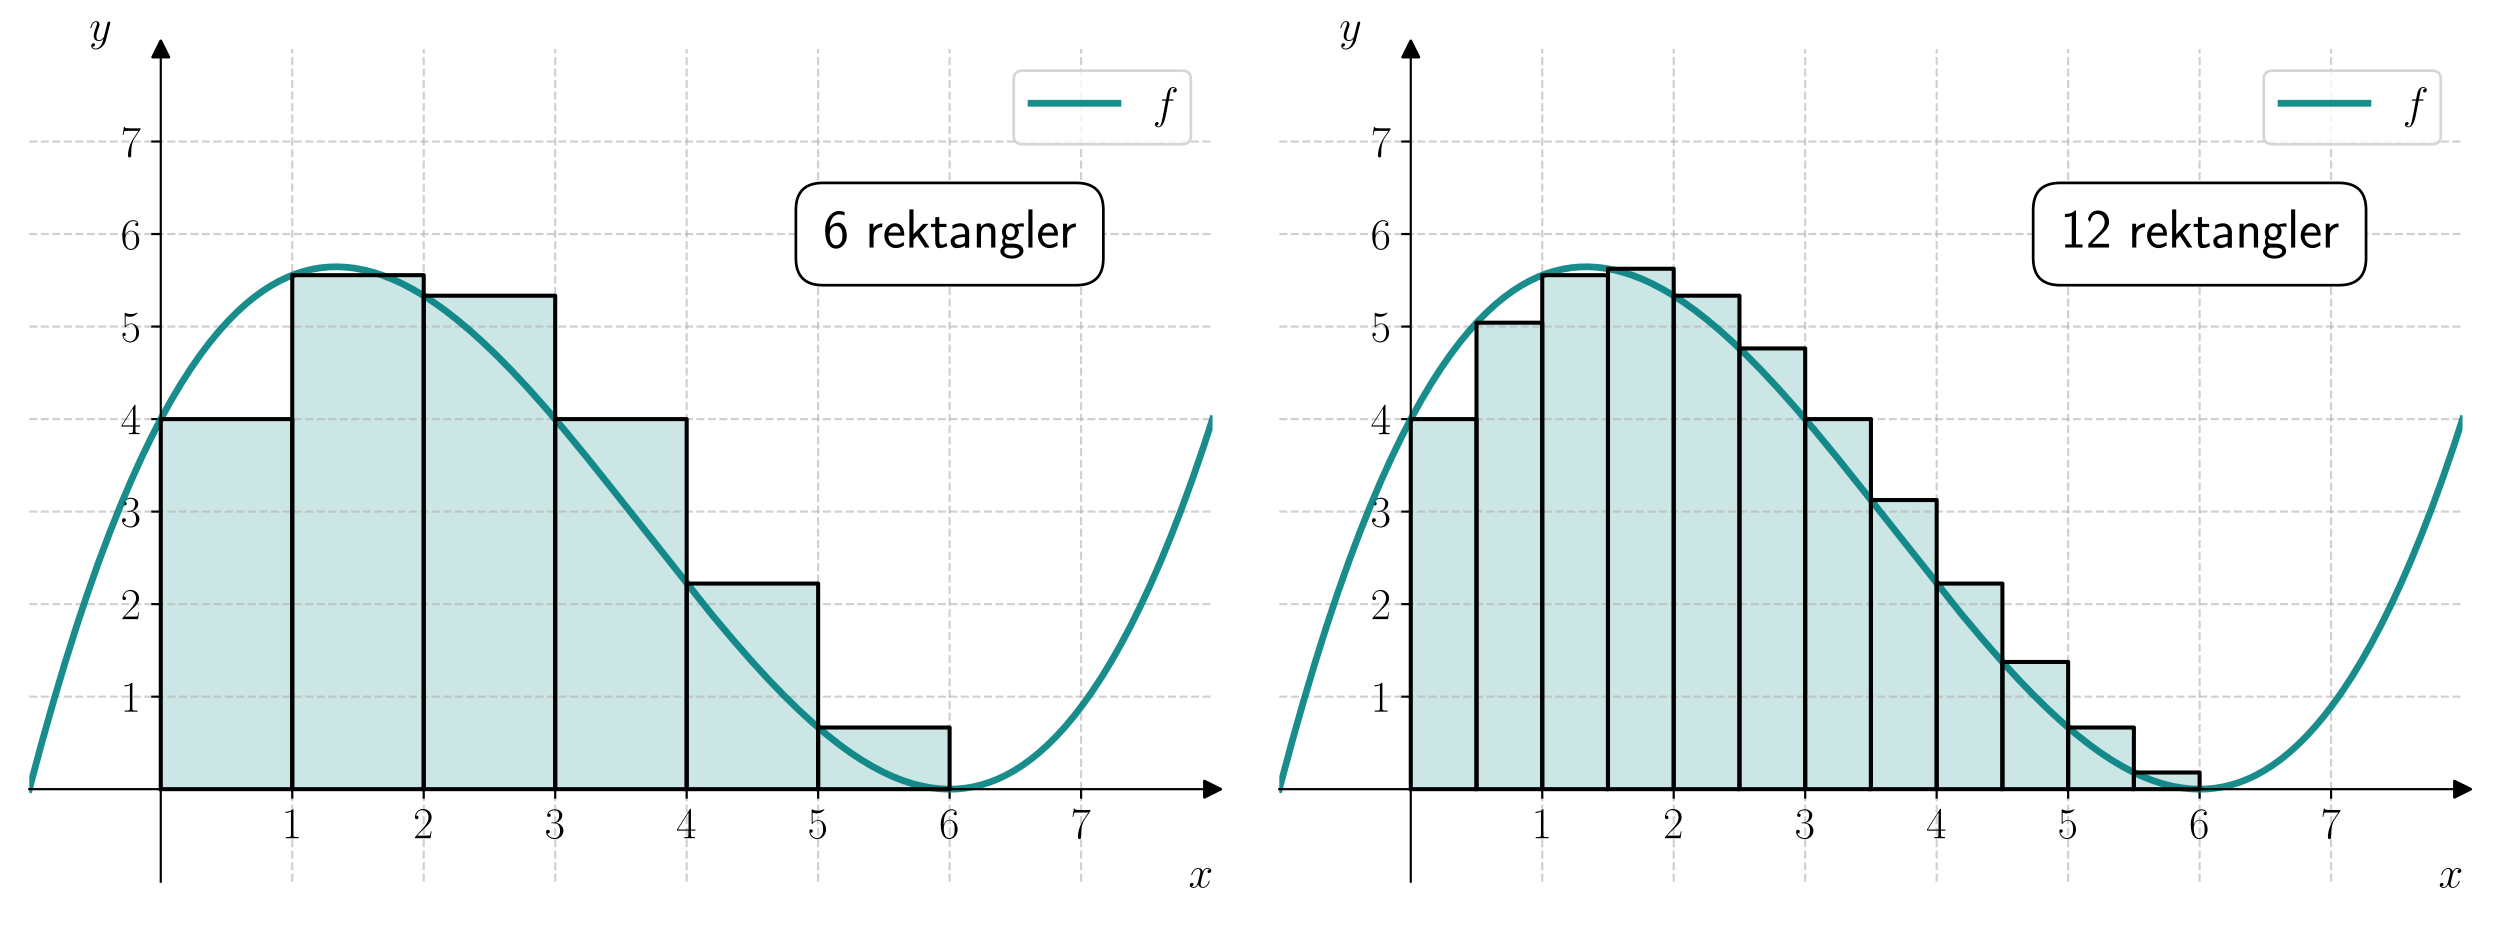 <?xml version='1.0' encoding='ASCII' standalone='yes'?>
<svg xmlns="http://www.w3.org/2000/svg" xmlns:xlink="http://www.w3.org/1999/xlink" version="1.1" width="1152.0px" viewBox="0 0 1152.0 432" height="432px">
  <g>
    <g transform="translate(0, 0) scale(1 1) translate(0, 0) scale(1.25 1.25) ">
 <defs>
  <style type="text/css">*{stroke-linejoin: round; stroke-linecap: butt}</style>
 </defs>
 <g id="figure_1">
  <g id="patch_1">
   <path d="M 0 345.6  L 460.8 345.6  L 460.8 0  L 0 0  z " style="fill: #ffffff"/>
  </g>
  <g id="axes_1">
   <g id="patch_2">
    <path d="M 10.8 325.03  L 447 325.03  L 447 18.065  L 10.8 18.065  z " style="fill: #ffffff"/>
   </g>
   <g id="patch_3">
    <path d="M 59.267 290.923  L 107.733 290.923  L 107.733 154.494  L 59.267 154.494  z " clip-path="url(#p2dd87c71e2)" style="fill: #008080; opacity: 0.2; stroke: #008080; stroke-linejoin: miter"/>
   </g>
   <g id="patch_4">
    <path d="M 107.733 290.923  L 156.2 290.923  L 156.2 101.438  L 107.733 101.438  z " clip-path="url(#p2dd87c71e2)" style="fill: #008080; opacity: 0.2; stroke: #008080; stroke-linejoin: miter"/>
   </g>
   <g id="patch_5">
    <path d="M 156.2 290.923  L 204.667 290.923  L 204.667 109.017  L 156.2 109.017  z " clip-path="url(#p2dd87c71e2)" style="fill: #008080; opacity: 0.2; stroke: #008080; stroke-linejoin: miter"/>
   </g>
   <g id="patch_6">
    <path d="M 204.667 290.923  L 253.133 290.923  L 253.133 154.494  L 204.667 154.494  z " clip-path="url(#p2dd87c71e2)" style="fill: #008080; opacity: 0.2; stroke: #008080; stroke-linejoin: miter"/>
   </g>
   <g id="patch_7">
    <path d="M 253.133 290.923  L 301.6 290.923  L 301.6 215.129  L 253.133 215.129  z " clip-path="url(#p2dd87c71e2)" style="fill: #008080; opacity: 0.2; stroke: #008080; stroke-linejoin: miter"/>
   </g>
   <g id="patch_8">
    <path d="M 301.6 290.923  L 350.067 290.923  L 350.067 268.184  L 301.6 268.184  z " clip-path="url(#p2dd87c71e2)" style="fill: #008080; opacity: 0.2; stroke: #008080; stroke-linejoin: miter"/>
   </g>
   <g id="matplotlib.axis_1">
    <g id="xtick_1">
     <g id="line2d_1">
      <path d="M 107.733 325.03  L 107.733 18.065  " clip-path="url(#p2dd87c71e2)" style="fill: none; stroke-dasharray: 2.96,1.28; stroke-dashoffset: 0; stroke: #b0b0b0; stroke-opacity: 0.6; stroke-width: 0.8"/>
     </g>
     <g id="line2d_2">
      <defs>
       <path id="m1d609c4342" d="M 0 0  L 0 3.5  " style="stroke: #000000; stroke-width: 0.8"/>
      </defs>
      <g>
       <use xlink:href="#m1d609c4342" x="107.733" y="290.923" style="stroke: #000000; stroke-width: 0.8"/>
      </g>
     </g>
     <g id="text_1">
      <!-- $\mathdefault{1}$ -->
      <g transform="translate(103.831 308.992) scale(0.16 -0.16)">
       <defs>
        <path id="CMR17-31" d="M 1702 4058  C 1702 4192 1696 4192 1606 4192  C 1357 3916 979 3827 621 3827  C 602 3827 570 3827 563 3808  C 557 3795 557 3782 557 3648  C 755 3648 1088 3686 1344 3839  L 1344 461  C 1344 236 1331 160 781 160  L 589 160  L 589 0  C 896 0 1216 0 1523 0  C 1830 0 2150 0 2458 0  L 2458 160  L 2266 160  C 1715 160 1702 230 1702 458  L 1702 4058  z " transform="scale(0.016)"/>
       </defs>
       <use xlink:href="#CMR17-31" transform="scale(0.996)"/>
      </g>
     </g>
    </g>
    <g id="xtick_2">
     <g id="line2d_3">
      <path d="M 156.2 325.03  L 156.2 18.065  " clip-path="url(#p2dd87c71e2)" style="fill: none; stroke-dasharray: 2.96,1.28; stroke-dashoffset: 0; stroke: #b0b0b0; stroke-opacity: 0.6; stroke-width: 0.8"/>
     </g>
     <g id="line2d_4">
      <g>
       <use xlink:href="#m1d609c4342" x="156.2" y="290.923" style="stroke: #000000; stroke-width: 0.8"/>
      </g>
     </g>
     <g id="text_2">
      <!-- $\mathdefault{2}$ -->
      <g transform="translate(152.298 308.992) scale(0.16 -0.16)">
       <defs>
        <path id="CMR17-32" d="M 2669 989  L 2554 989  C 2490 536 2438 459 2413 420  C 2381 369 1920 369 1830 369  L 602 369  C 832 619 1280 1072 1824 1597  C 2214 1967 2669 2402 2669 3035  C 2669 3790 2067 4224 1395 4224  C 691 4224 262 3604 262 3030  C 262 2780 448 2748 525 2748  C 589 2748 781 2787 781 3010  C 781 3207 614 3264 525 3264  C 486 3264 448 3258 422 3245  C 544 3790 915 4058 1306 4058  C 1862 4058 2227 3617 2227 3035  C 2227 2479 1901 2000 1536 1584  L 262 146  L 262 0  L 2515 0  L 2669 989  z " transform="scale(0.016)"/>
       </defs>
       <use xlink:href="#CMR17-32" transform="scale(0.996)"/>
      </g>
     </g>
    </g>
    <g id="xtick_3">
     <g id="line2d_5">
      <path d="M 204.667 325.03  L 204.667 18.065  " clip-path="url(#p2dd87c71e2)" style="fill: none; stroke-dasharray: 2.96,1.28; stroke-dashoffset: 0; stroke: #b0b0b0; stroke-opacity: 0.6; stroke-width: 0.8"/>
     </g>
     <g id="line2d_6">
      <g>
       <use xlink:href="#m1d609c4342" x="204.667" y="290.923" style="stroke: #000000; stroke-width: 0.8"/>
      </g>
     </g>
     <g id="text_3">
      <!-- $\mathdefault{3}$ -->
      <g transform="translate(200.765 308.992) scale(0.16 -0.16)">
       <defs>
        <path id="CMR17-33" d="M 1414 2157  C 1984 2157 2234 1662 2234 1090  C 2234 320 1824 25 1453 25  C 1114 25 563 194 390 693  C 422 680 454 680 486 680  C 640 680 755 782 755 948  C 755 1133 614 1216 486 1216  C 378 1216 211 1165 211 926  C 211 335 787 -128 1466 -128  C 2176 -128 2720 430 2720 1085  C 2720 1707 2208 2157 1600 2227  C 2086 2328 2554 2756 2554 3329  C 2554 3820 2048 4179 1472 4179  C 890 4179 378 3829 378 3329  C 378 3110 544 3072 627 3072  C 762 3072 877 3155 877 3321  C 877 3486 762 3569 627 3569  C 602 3569 570 3569 544 3557  C 730 3959 1235 4032 1459 4032  C 1683 4032 2106 3925 2106 3320  C 2106 3143 2080 2828 1862 2550  C 1670 2304 1453 2304 1242 2284  C 1210 2284 1062 2269 1037 2269  C 992 2263 966 2257 966 2208  C 966 2163 973 2157 1101 2157  L 1414 2157  z " transform="scale(0.016)"/>
       </defs>
       <use xlink:href="#CMR17-33" transform="scale(0.996)"/>
      </g>
     </g>
    </g>
    <g id="xtick_4">
     <g id="line2d_7">
      <path d="M 253.133 325.03  L 253.133 18.065  " clip-path="url(#p2dd87c71e2)" style="fill: none; stroke-dasharray: 2.96,1.28; stroke-dashoffset: 0; stroke: #b0b0b0; stroke-opacity: 0.6; stroke-width: 0.8"/>
     </g>
     <g id="line2d_8">
      <g>
       <use xlink:href="#m1d609c4342" x="253.133" y="290.923" style="stroke: #000000; stroke-width: 0.8"/>
      </g>
     </g>
     <g id="text_4">
      <!-- $\mathdefault{4}$ -->
      <g transform="translate(249.231 308.992) scale(0.16 -0.16)">
       <defs>
        <path id="CMR17-34" d="M 2150 4122  C 2150 4256 2144 4256 2029 4256  L 128 1254  L 128 1088  L 1779 1088  L 1779 457  C 1779 224 1766 160 1318 160  L 1197 160  L 1197 0  C 1402 0 1747 0 1965 0  C 2182 0 2528 0 2733 0  L 2733 160  L 2611 160  C 2163 160 2150 224 2150 457  L 2150 1088  L 2803 1088  L 2803 1254  L 2150 1254  L 2150 4122  z M 1798 3703  L 1798 1254  L 256 1254  L 1798 3703  z " transform="scale(0.016)"/>
       </defs>
       <use xlink:href="#CMR17-34" transform="scale(0.996)"/>
      </g>
     </g>
    </g>
    <g id="xtick_5">
     <g id="line2d_9">
      <path d="M 301.6 325.03  L 301.6 18.065  " clip-path="url(#p2dd87c71e2)" style="fill: none; stroke-dasharray: 2.96,1.28; stroke-dashoffset: 0; stroke: #b0b0b0; stroke-opacity: 0.6; stroke-width: 0.8"/>
     </g>
     <g id="line2d_10">
      <g>
       <use xlink:href="#m1d609c4342" x="301.6" y="290.923" style="stroke: #000000; stroke-width: 0.8"/>
      </g>
     </g>
     <g id="text_5">
      <!-- $\mathdefault{5}$ -->
      <g transform="translate(297.698 308.992) scale(0.16 -0.16)">
       <defs>
        <path id="CMR17-35" d="M 730 3692  C 794 3666 1056 3584 1325 3584  C 1920 3584 2246 3911 2432 4100  C 2432 4157 2432 4192 2394 4192  C 2387 4192 2374 4192 2323 4163  C 2099 4058 1837 3973 1517 3973  C 1325 3973 1037 3999 723 4139  C 653 4171 640 4171 634 4171  C 602 4171 595 4164 595 4037  L 595 2203  C 595 2089 595 2057 659 2057  C 691 2057 704 2070 736 2114  C 941 2401 1222 2522 1542 2522  C 1766 2522 2246 2382 2246 1289  C 2246 1085 2246 715 2054 421  C 1894 159 1645 25 1370 25  C 947 25 518 320 403 814  C 429 807 480 795 506 795  C 589 795 749 840 749 1038  C 749 1210 627 1280 506 1280  C 358 1280 262 1190 262 1011  C 262 454 704 -128 1382 -128  C 2042 -128 2669 440 2669 1264  C 2669 2030 2170 2624 1549 2624  C 1222 2624 947 2503 730 2274  L 730 3692  z " transform="scale(0.016)"/>
       </defs>
       <use xlink:href="#CMR17-35" transform="scale(0.996)"/>
      </g>
     </g>
    </g>
    <g id="xtick_6">
     <g id="line2d_11">
      <path d="M 350.067 325.03  L 350.067 18.065  " clip-path="url(#p2dd87c71e2)" style="fill: none; stroke-dasharray: 2.96,1.28; stroke-dashoffset: 0; stroke: #b0b0b0; stroke-opacity: 0.6; stroke-width: 0.8"/>
     </g>
     <g id="line2d_12">
      <g>
       <use xlink:href="#m1d609c4342" x="350.067" y="290.923" style="stroke: #000000; stroke-width: 0.8"/>
      </g>
     </g>
     <g id="text_6">
      <!-- $\mathdefault{6}$ -->
      <g transform="translate(346.165 308.992) scale(0.16 -0.16)">
       <defs>
        <path id="CMR17-36" d="M 678 2176  C 678 3690 1395 4032 1811 4032  C 1946 4032 2272 4009 2400 3776  C 2298 3776 2106 3776 2106 3553  C 2106 3381 2246 3323 2336 3323  C 2394 3323 2566 3348 2566 3560  C 2566 3954 2246 4179 1805 4179  C 1043 4179 243 3390 243 1984  C 243 253 966 -128 1478 -128  C 2099 -128 2688 427 2688 1283  C 2688 2081 2170 2662 1517 2662  C 1126 2662 838 2407 678 1960  L 678 2176  z M 1478 25  C 691 25 691 1200 691 1436  C 691 1896 909 2560 1504 2560  C 1613 2560 1926 2560 2138 2120  C 2253 1870 2253 1609 2253 1289  C 2253 944 2253 690 2118 434  C 1978 171 1773 25 1478 25  z " transform="scale(0.016)"/>
       </defs>
       <use xlink:href="#CMR17-36" transform="scale(0.996)"/>
      </g>
     </g>
    </g>
    <g id="xtick_7">
     <g id="line2d_13">
      <path d="M 398.533 325.03  L 398.533 18.065  " clip-path="url(#p2dd87c71e2)" style="fill: none; stroke-dasharray: 2.96,1.28; stroke-dashoffset: 0; stroke: #b0b0b0; stroke-opacity: 0.6; stroke-width: 0.8"/>
     </g>
     <g id="line2d_14">
      <g>
       <use xlink:href="#m1d609c4342" x="398.533" y="290.923" style="stroke: #000000; stroke-width: 0.8"/>
      </g>
     </g>
     <g id="text_7">
      <!-- $\mathdefault{7}$ -->
      <g transform="translate(394.631 308.992) scale(0.16 -0.16)">
       <defs>
        <path id="CMR17-37" d="M 2886 3941  L 2886 4081  L 1382 4081  C 634 4081 621 4165 595 4288  L 480 4288  L 294 3094  L 410 3094  C 429 3215 474 3540 550 3661  C 589 3712 1062 3712 1171 3712  L 2579 3712  L 1869 2661  C 1395 1954 1069 999 1069 165  C 1069 89 1069 -128 1299 -128  C 1530 -128 1530 89 1530 171  L 1530 465  C 1530 1508 1709 2196 2003 2636  L 2886 3941  z " transform="scale(0.016)"/>
       </defs>
       <use xlink:href="#CMR17-37" transform="scale(0.996)"/>
      </g>
     </g>
    </g>
    <g id="text_8">
     <!-- $x$ -->
     <g transform="translate(438.131 327.161) scale(0.16 -0.16)">
      <defs>
       <path id="CMMI12-78" d="M 3034 2606  C 2829 2567 2752 2414 2752 2293  C 2752 2139 2874 2088 2963 2088  C 3155 2088 3290 2254 3290 2427  C 3290 2695 2982 2816 2714 2816  C 2323 2816 2106 2433 2048 2312  C 1901 2816 1504 2816 1389 2816  C 736 2816 390 1980 390 1839  C 390 1814 416 1782 461 1782  C 512 1782 525 1820 538 1846  C 755 2555 1184 2689 1370 2689  C 1658 2689 1715 2420 1715 2267  C 1715 2127 1677 1980 1600 1673  L 1382 798  C 1286 415 1101 64 762 64  C 730 64 570 64 435 147  C 666 192 717 383 717 460  C 717 588 621 664 499 664  C 346 664 179 530 179 326  C 179 57 480 -64 755 -64  C 1062 -64 1280 179 1414 441  C 1517 64 1837 -64 2074 -64  C 2726 -64 3072 773 3072 913  C 3072 945 3046 971 3008 971  C 2950 971 2944 939 2925 888  C 2752 326 2381 64 2093 64  C 1869 64 1747 230 1747 492  C 1747 632 1773 734 1875 1156  L 2099 2024  C 2195 2408 2413 2689 2707 2689  C 2720 2689 2899 2689 3034 2606  z " transform="scale(0.016)"/>
      </defs>
      <use xlink:href="#CMMI12-78" transform="scale(0.996)"/>
     </g>
    </g>
   </g>
   <g id="matplotlib.axis_2">
    <g id="ytick_1">
     <g id="line2d_15">
      <path d="M 10.8 256.815  L 447 256.815  " clip-path="url(#p2dd87c71e2)" style="fill: none; stroke-dasharray: 2.96,1.28; stroke-dashoffset: 0; stroke: #b0b0b0; stroke-opacity: 0.6; stroke-width: 0.8"/>
     </g>
     <g id="line2d_16">
      <defs>
       <path id="m8eb2ddb1a8" d="M 0 0  L -3.5 0  " style="stroke: #000000; stroke-width: 0.8"/>
      </defs>
      <g>
       <use xlink:href="#m8eb2ddb1a8" x="59.267" y="256.815" style="stroke: #000000; stroke-width: 0.8"/>
      </g>
     </g>
     <g id="text_9">
      <!-- $\mathdefault{1}$ -->
      <g transform="translate(44.463 262.35) scale(0.16 -0.16)">
       <use xlink:href="#CMR17-31" transform="scale(0.996)"/>
      </g>
     </g>
    </g>
    <g id="ytick_2">
     <g id="line2d_17">
      <path d="M 10.8 222.708  L 447 222.708  " clip-path="url(#p2dd87c71e2)" style="fill: none; stroke-dasharray: 2.96,1.28; stroke-dashoffset: 0; stroke: #b0b0b0; stroke-opacity: 0.6; stroke-width: 0.8"/>
     </g>
     <g id="line2d_18">
      <g>
       <use xlink:href="#m8eb2ddb1a8" x="59.267" y="222.708" style="stroke: #000000; stroke-width: 0.8"/>
      </g>
     </g>
     <g id="text_10">
      <!-- $\mathdefault{2}$ -->
      <g transform="translate(44.463 228.243) scale(0.16 -0.16)">
       <use xlink:href="#CMR17-32" transform="scale(0.996)"/>
      </g>
     </g>
    </g>
    <g id="ytick_3">
     <g id="line2d_19">
      <path d="M 10.8 188.601  L 447 188.601  " clip-path="url(#p2dd87c71e2)" style="fill: none; stroke-dasharray: 2.96,1.28; stroke-dashoffset: 0; stroke: #b0b0b0; stroke-opacity: 0.6; stroke-width: 0.8"/>
     </g>
     <g id="line2d_20">
      <g>
       <use xlink:href="#m8eb2ddb1a8" x="59.267" y="188.601" style="stroke: #000000; stroke-width: 0.8"/>
      </g>
     </g>
     <g id="text_11">
      <!-- $\mathdefault{3}$ -->
      <g transform="translate(44.463 194.136) scale(0.16 -0.16)">
       <use xlink:href="#CMR17-33" transform="scale(0.996)"/>
      </g>
     </g>
    </g>
    <g id="ytick_4">
     <g id="line2d_21">
      <path d="M 10.8 154.494  L 447 154.494  " clip-path="url(#p2dd87c71e2)" style="fill: none; stroke-dasharray: 2.96,1.28; stroke-dashoffset: 0; stroke: #b0b0b0; stroke-opacity: 0.6; stroke-width: 0.8"/>
     </g>
     <g id="line2d_22">
      <g>
       <use xlink:href="#m8eb2ddb1a8" x="59.267" y="154.494" style="stroke: #000000; stroke-width: 0.8"/>
      </g>
     </g>
     <g id="text_12">
      <!-- $\mathdefault{4}$ -->
      <g transform="translate(44.463 160.028) scale(0.16 -0.16)">
       <use xlink:href="#CMR17-34" transform="scale(0.996)"/>
      </g>
     </g>
    </g>
    <g id="ytick_5">
     <g id="line2d_23">
      <path d="M 10.8 120.386  L 447 120.386  " clip-path="url(#p2dd87c71e2)" style="fill: none; stroke-dasharray: 2.96,1.28; stroke-dashoffset: 0; stroke: #b0b0b0; stroke-opacity: 0.6; stroke-width: 0.8"/>
     </g>
     <g id="line2d_24">
      <g>
       <use xlink:href="#m8eb2ddb1a8" x="59.267" y="120.386" style="stroke: #000000; stroke-width: 0.8"/>
      </g>
     </g>
     <g id="text_13">
      <!-- $\mathdefault{5}$ -->
      <g transform="translate(44.463 125.921) scale(0.16 -0.16)">
       <use xlink:href="#CMR17-35" transform="scale(0.996)"/>
      </g>
     </g>
    </g>
    <g id="ytick_6">
     <g id="line2d_25">
      <path d="M 10.8 86.279  L 447 86.279  " clip-path="url(#p2dd87c71e2)" style="fill: none; stroke-dasharray: 2.96,1.28; stroke-dashoffset: 0; stroke: #b0b0b0; stroke-opacity: 0.6; stroke-width: 0.8"/>
     </g>
     <g id="line2d_26">
      <g>
       <use xlink:href="#m8eb2ddb1a8" x="59.267" y="86.279" style="stroke: #000000; stroke-width: 0.8"/>
      </g>
     </g>
     <g id="text_14">
      <!-- $\mathdefault{6}$ -->
      <g transform="translate(44.463 91.814) scale(0.16 -0.16)">
       <use xlink:href="#CMR17-36" transform="scale(0.996)"/>
      </g>
     </g>
    </g>
    <g id="ytick_7">
     <g id="line2d_27">
      <path d="M 10.8 52.172  L 447 52.172  " clip-path="url(#p2dd87c71e2)" style="fill: none; stroke-dasharray: 2.96,1.28; stroke-dashoffset: 0; stroke: #b0b0b0; stroke-opacity: 0.6; stroke-width: 0.8"/>
     </g>
     <g id="line2d_28">
      <g>
       <use xlink:href="#m8eb2ddb1a8" x="59.267" y="52.172" style="stroke: #000000; stroke-width: 0.8"/>
      </g>
     </g>
     <g id="text_15">
      <!-- $\mathdefault{7}$ -->
      <g transform="translate(44.463 57.707) scale(0.16 -0.16)">
       <use xlink:href="#CMR17-37" transform="scale(0.996)"/>
      </g>
     </g>
    </g>
    <g id="text_16">
     <!-- $y$ -->
     <g transform="translate(32.852 14.965) scale(0.16 -0.16)">
      <defs>
       <path id="CMMI12-79" d="M 1683 -700  C 1510 -939 1261 -1152 947 -1152  C 870 -1152 563 -1152 467 -889  C 486 -895 518 -895 531 -895  C 723 -895 851 -729 851 -582  C 851 -435 730 -384 634 -384  C 531 -384 307 -458 307 -759  C 307 -1071 582 -1286 947 -1286  C 1587 -1286 2234 -700 2413 6  L 3040 2485  C 3046 2517 3059 2556 3059 2594  C 3059 2689 2982 2753 2886 2753  C 2829 2753 2694 2727 2643 2535  L 2170 658  C 2138 543 2138 530 2086 460  C 1958 281 1747 64 1440 64  C 1082 64 1050 415 1050 588  C 1050 952 1222 1443 1395 1903  C 1466 2088 1504 2178 1504 2305  C 1504 2574 1312 2816 998 2816  C 410 2816 173 1890 173 1839  C 173 1814 198 1782 243 1782  C 301 1782 307 1807 333 1897  C 486 2433 730 2689 979 2689  C 1037 2689 1146 2689 1146 2478  C 1146 2312 1075 2127 979 1884  C 666 1047 666 837 666 683  C 666 77 1101 -64 1421 -64  C 1606 -64 1837 -6 2061 230  L 2067 224  C 1971 -147 1907 -392 1683 -700  z " transform="scale(0.016)"/>
      </defs>
      <use xlink:href="#CMMI12-79" transform="scale(0.996)"/>
     </g>
    </g>
   </g>
   <g id="line2d_29">
    <defs>
     <path id="mb68e878a19" d="M 3 0  L -3 -3  L -3 3  z " style="stroke: #000000; stroke-linejoin: miter"/>
    </defs>
    <g>
     <use xlink:href="#mb68e878a19" x="447" y="290.923" style="stroke: #000000; stroke-linejoin: miter"/>
    </g>
   </g>
   <g id="line2d_30">
    <defs>
     <path id="ma4c2e48b6e" d="M 0 -3  L -3 3  L 3 3  z " style="stroke: #000000; stroke-linejoin: miter"/>
    </defs>
    <g>
     <use xlink:href="#ma4c2e48b6e" x="59.267" y="18.065" style="stroke: #000000; stroke-linejoin: miter"/>
    </g>
   </g>
   <g id="line2d_31">
    <path d="M 10.8 290.923  L 15.274 274.231  L 19.641 258.791  L 23.902 244.526  L 28.163 231.034  L 32.317 218.608  L 36.365 207.179  L 40.413 196.407  L 44.354 186.536  L 48.295 177.263  L 52.13 168.803  L 55.858 161.098  L 59.586 153.896  L 63.208 147.371  L 66.83 141.302  L 70.345 135.837  L 73.86 130.784  L 77.269 126.268  L 80.677 122.123  L 83.979 118.453  L 87.281 115.117  L 90.477 112.199  L 93.673 109.579  L 96.868 107.252  L 99.957 105.274  L 103.046 103.557  L 106.136 102.096  L 109.225 100.883  L 112.314 99.915  L 115.403 99.184  L 118.492 98.684  L 121.581 98.41  L 124.67 98.357  L 127.866 98.526  L 131.061 98.919  L 134.363 99.551  L 137.665 100.406  L 141.074 101.516  L 144.589 102.894  L 148.211 104.552  L 151.939 106.501  L 155.88 108.818  L 159.928 111.46  L 164.189 114.512  L 168.556 117.915  L 173.137 121.764  L 178.037 126.177  L 183.15 131.082  L 188.689 136.713  L 194.547 142.99  L 200.938 150.167  L 208.075 158.528  L 216.171 168.363  L 226.29 181.028  L 262.294 226.428  L 270.177 235.818  L 277.1 243.728  L 283.385 250.578  L 289.137 256.527  L 294.57 261.83  L 299.683 266.512  L 304.476 270.604  L 309.056 274.225  L 313.424 277.397  L 317.578 280.144  L 321.626 282.554  L 325.461 284.581  L 329.189 286.303  L 332.81 287.731  L 336.326 288.877  L 339.734 289.754  L 343.036 290.376  L 346.232 290.758  L 349.428 290.918  L 352.517 290.854  L 355.606 290.57  L 358.695 290.061  L 361.784 289.319  L 364.766 288.377  L 367.749 287.208  L 370.732 285.806  L 373.821 284.104  L 376.91 282.141  L 379.999 279.912  L 383.088 277.41  L 386.284 274.529  L 389.479 271.343  L 392.675 267.846  L 395.977 263.898  L 399.279 259.605  L 402.688 254.802  L 406.096 249.615  L 409.611 243.854  L 413.127 237.668  L 416.748 230.839  L 420.37 223.539  L 424.098 215.523  L 427.933 206.735  L 431.768 197.387  L 435.709 187.183  L 439.65 176.362  L 443.698 164.594  L 447 154.494  L 447 154.494  " clip-path="url(#p2dd87c71e2)" style="fill: none; stroke: #008080; stroke-opacity: 0.9; stroke-width: 2.5; stroke-linecap: square"/>
   </g>
   <g id="line2d_32">
    <path d="M 59.267 290.923  L 107.733 290.923  L 107.733 154.494  L 59.267 154.494  L 59.267 290.923  " clip-path="url(#p2dd87c71e2)" style="fill: none; stroke: #000000; stroke-width: 1.5; stroke-linecap: square"/>
   </g>
   <g id="line2d_33">
    <path d="M 107.733 290.923  L 156.2 290.923  L 156.2 101.438  L 107.733 101.438  L 107.733 290.923  " clip-path="url(#p2dd87c71e2)" style="fill: none; stroke: #000000; stroke-width: 1.5; stroke-linecap: square"/>
   </g>
   <g id="line2d_34">
    <path d="M 156.2 290.923  L 204.667 290.923  L 204.667 109.017  L 156.2 109.017  L 156.2 290.923  " clip-path="url(#p2dd87c71e2)" style="fill: none; stroke: #000000; stroke-width: 1.5; stroke-linecap: square"/>
   </g>
   <g id="line2d_35">
    <path d="M 204.667 290.923  L 253.133 290.923  L 253.133 154.494  L 204.667 154.494  L 204.667 290.923  " clip-path="url(#p2dd87c71e2)" style="fill: none; stroke: #000000; stroke-width: 1.5; stroke-linecap: square"/>
   </g>
   <g id="line2d_36">
    <path d="M 253.133 290.923  L 301.6 290.923  L 301.6 215.129  L 253.133 215.129  L 253.133 290.923  " clip-path="url(#p2dd87c71e2)" style="fill: none; stroke: #000000; stroke-width: 1.5; stroke-linecap: square"/>
   </g>
   <g id="line2d_37">
    <path d="M 301.6 290.923  L 350.067 290.923  L 350.067 268.184  L 301.6 268.184  L 301.6 290.923  " clip-path="url(#p2dd87c71e2)" style="fill: none; stroke: #000000; stroke-width: 1.5; stroke-linecap: square"/>
   </g>
   <g id="patch_9">
    <path d="M 59.267 325.03  L 59.267 18.065  " style="fill: none; stroke: #000000; stroke-width: 0.8; stroke-linejoin: miter; stroke-linecap: square"/>
   </g>
   <g id="patch_10">
    <path d="M 447 325.03  L 447 18.065  " style="fill: none"/>
   </g>
   <g id="patch_11">
    <path d="M 10.8 290.923  L 447 290.923  " style="fill: none; stroke: #000000; stroke-width: 0.8; stroke-linejoin: miter; stroke-linecap: square"/>
   </g>
   <g id="patch_12">
    <path d="M 10.8 18.065  L 447 18.065  " style="fill: none"/>
   </g>
   <g id="text_17">
    <g id="patch_13">
     <path d="M 303.391 105.135  L 396.742 105.135  Q 406.742 105.135 406.742 95.135  L 406.742 77.423  Q 406.742 67.423 396.742 67.423  L 303.391 67.423  Q 293.391 67.423 293.391 77.423  L 293.391 95.135  Q 293.391 105.135 303.391 105.135  z " style="fill: #ffffff; stroke: #000000; stroke-linejoin: miter"/>
    </g>
    <!-- 6 rektangler -->
    <g transform="translate(303.391 91.26) scale(0.2 -0.2)">
     <defs>
      <path id="CMSS17-36" d="M 2496 4101  C 2227 4210 2035 4229 1856 4229  C 1024 4229 250 3368 250 2006  C 250 265 986 -128 1510 -128  C 1798 -128 2086 -39 2362 280  C 2643 617 2752 898 2752 1389  C 2752 2179 2362 2880 1779 2880  C 1357 2880 992 2657 768 2376  C 832 3258 1254 3840 1862 3840  C 2029 3840 2246 3816 2496 3710  L 2496 4101  z M 774 1369  C 774 1420 774 1452 781 1548  C 781 2045 1069 2491 1536 2491  C 1837 2491 1990 2332 2106 2135  C 2240 1886 2246 1650 2246 1388  C 2246 1140 2246 891 2099 637  C 1978 439 1818 267 1510 267  C 902 267 800 1114 774 1369  z " transform="scale(0.016)"/>
      <path id="CMSS17-72" d="M 954 1363  C 954 1965 1395 2368 1958 2368  L 1958 2789  C 1549 2789 1165 2585 934 2253  L 934 2758  L 480 2758  L 480 0  L 954 0  L 954 1363  z " transform="scale(0.016)"/>
      <path id="CMSS17-65" d="M 2502 1377  C 2502 1590 2490 2003 2285 2345  C 2061 2713 1696 2816 1421 2816  C 755 2816 192 2188 192 1375  C 192 582 774 -64 1510 -64  C 1798 -64 2150 19 2470 248  C 2470 274 2458 414 2451 420  C 2451 433 2432 630 2432 656  C 2125 407 1773 325 1517 325  C 1107 325 666 667 646 1377  L 2502 1377  z M 698 1728  C 781 2084 1062 2421 1421 2421  C 1517 2421 1965 2421 2080 1728  L 698 1728  z " transform="scale(0.016)"/>
      <path id="CMSS17-6b" d="M 1696 1688  L 2688 2739  L 2074 2739  L 954 1554  L 954 4416  L 480 4416  L 480 0  L 947 0  L 947 892  L 1376 1344  L 2278 0  L 2822 0  L 1696 1688  z " transform="scale(0.016)"/>
      <path id="CMSS17-74" d="M 1069 2368  L 1901 2368  L 1901 2737  L 1069 2737  L 1069 3520  L 614 3520  L 614 2737  L 109 2737  L 109 2368  L 602 2368  L 602 749  C 602 384 685 -64 1107 -64  C 1427 -64 1722 25 2003 172  L 1901 548  C 1747 414 1562 337 1363 337  C 1082 337 1069 696 1069 856  L 1069 2368  z " transform="scale(0.016)"/>
      <path id="CMSS17-61" d="M 2406 1791  C 2406 2392 1978 2808 1402 2808  C 1120 2808 813 2757 461 2553  L 499 2135  C 659 2248 934 2432 1395 2432  C 1722 2432 1920 2180 1920 1782  L 1920 1536  C 896 1536 256 1238 256 726  C 256 461 416 -64 947 -64  C 1043 -64 1562 -64 1933 217  L 1933 -19  L 2406 -19  L 2406 1791  z M 1920 816  C 1920 701 1920 548 1728 434  C 1562 325 1350 325 1261 325  C 941 325 723 511 723 744  C 723 1211 1722 1211 1920 1211  L 1920 816  z " transform="scale(0.016)"/>
      <path id="CMSS17-6e" d="M 2618 1877  C 2618 2283 2522 2816 1798 2816  C 1389 2816 1120 2606 941 2389  L 941 2758  L 474 2758  L 474 0  L 960 0  L 960 1559  C 960 1964 1114 2428 1549 2428  C 2112 2428 2131 2048 2131 1829  L 2131 0  L 2618 0  L 2618 1877  z " transform="scale(0.016)"/>
      <path id="CMSS17-67" d="M 2848 2808  C 2483 2808 2170 2738 1914 2617  C 1702 2777 1485 2808 1338 2808  C 781 2808 358 2349 358 1814  C 358 1468 550 1207 563 1195  C 448 1035 384 863 384 672  C 384 448 474 289 544 200  C 211 -3 166 -314 166 -435  C 166 -898 749 -1280 1498 -1280  C 2253 -1280 2835 -898 2835 -428  C 2835 448 1856 448 1587 448  L 1069 448  C 973 448 717 448 717 791  C 717 921 774 1004 781 1010  C 877 940 1075 832 1338 832  C 1869 832 2310 1278 2310 1827  C 2310 2132 2170 2355 2112 2432  L 2131 2432  C 2150 2432 2419 2432 2515 2432  C 2720 2432 2739 2429 2918 2419  L 2848 2808  z M 1338 1182  C 1120 1182 813 1315 813 1823  C 813 2375 1165 2464 1331 2464  C 1549 2464 1856 2331 1856 1823  C 1856 1271 1504 1182 1338 1182  z M 1581 -10  C 1734 -10 2381 -10 2381 -442  C 2381 -714 1984 -929 1504 -929  C 1018 -929 621 -720 621 -435  C 621 -403 621 -10 1062 -10  L 1581 -10  z " transform="scale(0.016)"/>
      <path id="CMSS17-6c" d="M 947 4416  L 474 4416  L 474 0  L 947 0  L 947 4416  z " transform="scale(0.016)"/>
     </defs>
     <use xlink:href="#CMSS17-36" transform="scale(0.996)"/>
     <use xlink:href="#CMSS17-72" transform="translate(78.073 0) scale(0.996)"/>
     <use xlink:href="#CMSS17-65" transform="translate(109.983 0) scale(0.996)"/>
     <use xlink:href="#CMSS17-6b" transform="translate(151.621 0) scale(0.996)"/>
     <use xlink:href="#CMSS17-74" transform="translate(197.224 0) scale(0.996)"/>
     <use xlink:href="#CMSS17-61" transform="translate(231.055 0) scale(0.996)"/>
     <use xlink:href="#CMSS17-6e" transform="translate(275.977 0) scale(0.996)"/>
     <use xlink:href="#CMSS17-67" transform="translate(324.182 0) scale(0.996)"/>
     <use xlink:href="#CMSS17-6c" transform="translate(371.026 0) scale(0.996)"/>
     <use xlink:href="#CMSS17-65" transform="translate(393.207 0) scale(0.996)"/>
     <use xlink:href="#CMSS17-72" transform="translate(434.845 0) scale(0.996)"/>
    </g>
   </g>
   <g id="legend_1">
    <g id="patch_14">
     <path d="M 376.907 53.164  L 435.8 53.164  Q 439 53.164 439 49.964  L 439 29.265  Q 439 26.065 435.8 26.065  L 376.907 26.065  Q 373.707 26.065 373.707 29.265  L 373.707 49.964  Q 373.707 53.164 376.907 53.164  z " style="fill: #ffffff; opacity: 0.8; stroke: #cccccc; stroke-linejoin: miter"/>
    </g>
    <g id="line2d_38">
     <path d="M 380.107 38.065  L 396.107 38.065  L 412.107 38.065  " style="fill: none; stroke: #008080; stroke-opacity: 0.9; stroke-width: 2.5; stroke-linecap: square"/>
    </g>
    <g id="text_18">
     <!-- $f$ -->
     <g transform="translate(424.907 43.665) scale(0.16 -0.16)">
      <defs>
       <path id="CMMI12-66" d="M 2854 2566  C 2982 2566 3034 2566 3034 2688  C 3034 2752 2982 2752 2867 2752  L 2349 2752  C 2470 3429 2560 3897 2611 4107  C 2650 4265 2784 4416 2950 4416  C 3085 4416 3219 4358 3283 4298  C 3034 4272 2957 4082 2957 3969  C 2957 3837 3053 3759 3174 3759  C 3302 3759 3494 3870 3494 4119  C 3494 4393 3226 4544 2944 4544  C 2669 4544 2400 4334 2272 4078  C 2157 3848 2093 3611 1946 2752  L 1517 2752  C 1395 2752 1331 2752 1331 2637  C 1331 2566 1370 2566 1498 2566  L 1907 2566  C 1792 1976 1530 542 1382 -137  C 1274 -689 1178 -1152 858 -1152  C 838 -1152 653 -1152 538 -1031  C 864 -1005 864 -726 864 -720  C 864 -593 768 -517 646 -517  C 518 -517 326 -625 326 -867  C 326 -1140 608 -1280 858 -1280  C 1510 -1280 1779 -118 1850 199  C 1965 688 2278 2376 2310 2566  L 2854 2566  z " transform="scale(0.016)"/>
      </defs>
      <use xlink:href="#CMMI12-66" transform="scale(0.996)"/>
     </g>
    </g>
   </g>
  </g>
 </g>
 <defs>
  <clipPath id="p2dd87c71e2">
   <rect x="10.8" y="18.065" width="436.2" height="306.965"/>
  </clipPath>
 </defs>
</g>
    <g transform="translate(576.0, 0) scale(1 1) translate(0, 0) scale(1.25 1.25) ">
 <defs>
  <style type="text/css">*{stroke-linejoin: round; stroke-linecap: butt}</style>
 </defs>
 <g id="figure_1">
  <g id="patch_1">
   <path d="M 0 345.6  L 460.8 345.6  L 460.8 0  L 0 0  z " style="fill: #ffffff"/>
  </g>
  <g id="axes_1">
   <g id="patch_2">
    <path d="M 10.8 325.03  L 447 325.03  L 447 18.065  L 10.8 18.065  z " style="fill: #ffffff"/>
   </g>
   <g id="patch_3">
    <path d="M 59.267 290.923  L 83.5 290.923  L 83.5 154.494  L 59.267 154.494  z " clip-path="url(#pce06900552)" style="fill: #008080; opacity: 0.2; stroke: #008080; stroke-linejoin: miter"/>
   </g>
   <g id="patch_4">
    <path d="M 83.5 290.923  L 107.733 290.923  L 107.733 118.965  L 83.5 118.965  z " clip-path="url(#pce06900552)" style="fill: #008080; opacity: 0.2; stroke: #008080; stroke-linejoin: miter"/>
   </g>
   <g id="patch_5">
    <path d="M 107.733 290.923  L 131.967 290.923  L 131.967 101.438  L 107.733 101.438  z " clip-path="url(#pce06900552)" style="fill: #008080; opacity: 0.2; stroke: #008080; stroke-linejoin: miter"/>
   </g>
   <g id="patch_6">
    <path d="M 131.967 290.923  L 156.2 290.923  L 156.2 99.069  L 131.967 99.069  z " clip-path="url(#pce06900552)" style="fill: #008080; opacity: 0.2; stroke: #008080; stroke-linejoin: miter"/>
   </g>
   <g id="patch_7">
    <path d="M 156.2 290.923  L 180.433 290.923  L 180.433 109.017  L 156.2 109.017  z " clip-path="url(#pce06900552)" style="fill: #008080; opacity: 0.2; stroke: #008080; stroke-linejoin: miter"/>
   </g>
   <g id="patch_8">
    <path d="M 180.433 290.923  L 204.667 290.923  L 204.667 128.439  L 180.433 128.439  z " clip-path="url(#pce06900552)" style="fill: #008080; opacity: 0.2; stroke: #008080; stroke-linejoin: miter"/>
   </g>
   <g id="patch_9">
    <path d="M 204.667 290.923  L 228.9 290.923  L 228.9 154.494  L 204.667 154.494  z " clip-path="url(#pce06900552)" style="fill: #008080; opacity: 0.2; stroke: #008080; stroke-linejoin: miter"/>
   </g>
   <g id="patch_10">
    <path d="M 228.9 290.923  L 253.133 290.923  L 253.133 184.337  L 228.9 184.337  z " clip-path="url(#pce06900552)" style="fill: #008080; opacity: 0.2; stroke: #008080; stroke-linejoin: miter"/>
   </g>
   <g id="patch_11">
    <path d="M 253.133 290.923  L 277.367 290.923  L 277.367 215.129  L 253.133 215.129  z " clip-path="url(#pce06900552)" style="fill: #008080; opacity: 0.2; stroke: #008080; stroke-linejoin: miter"/>
   </g>
   <g id="patch_12">
    <path d="M 277.367 290.923  L 301.6 290.923  L 301.6 244.025  L 277.367 244.025  z " clip-path="url(#pce06900552)" style="fill: #008080; opacity: 0.2; stroke: #008080; stroke-linejoin: miter"/>
   </g>
   <g id="patch_13">
    <path d="M 301.6 290.923  L 325.833 290.923  L 325.833 268.184  L 301.6 268.184  z " clip-path="url(#pce06900552)" style="fill: #008080; opacity: 0.2; stroke: #008080; stroke-linejoin: miter"/>
   </g>
   <g id="patch_14">
    <path d="M 325.833 290.923  L 350.067 290.923  L 350.067 284.764  L 325.833 284.764  z " clip-path="url(#pce06900552)" style="fill: #008080; opacity: 0.2; stroke: #008080; stroke-linejoin: miter"/>
   </g>
   <g id="matplotlib.axis_1">
    <g id="xtick_1">
     <g id="line2d_1">
      <path d="M 107.733 325.03  L 107.733 18.065  " clip-path="url(#pce06900552)" style="fill: none; stroke-dasharray: 2.96,1.28; stroke-dashoffset: 0; stroke: #b0b0b0; stroke-opacity: 0.6; stroke-width: 0.8"/>
     </g>
     <g id="line2d_2">
      <defs>
       <path id="me550a3cba1" d="M 0 0  L 0 3.5  " style="stroke: #000000; stroke-width: 0.8"/>
      </defs>
      <g>
       <use xlink:href="#me550a3cba1" x="107.733" y="290.923" style="stroke: #000000; stroke-width: 0.8"/>
      </g>
     </g>
     <g id="text_1">
      <!-- $\mathdefault{1}$ -->
      <g transform="translate(103.831 308.992) scale(0.16 -0.16)">
       <defs>
        <path id="CMR17-31" d="M 1702 4058  C 1702 4192 1696 4192 1606 4192  C 1357 3916 979 3827 621 3827  C 602 3827 570 3827 563 3808  C 557 3795 557 3782 557 3648  C 755 3648 1088 3686 1344 3839  L 1344 461  C 1344 236 1331 160 781 160  L 589 160  L 589 0  C 896 0 1216 0 1523 0  C 1830 0 2150 0 2458 0  L 2458 160  L 2266 160  C 1715 160 1702 230 1702 458  L 1702 4058  z " transform="scale(0.016)"/>
       </defs>
       <use xlink:href="#CMR17-31" transform="scale(0.996)"/>
      </g>
     </g>
    </g>
    <g id="xtick_2">
     <g id="line2d_3">
      <path d="M 156.2 325.03  L 156.2 18.065  " clip-path="url(#pce06900552)" style="fill: none; stroke-dasharray: 2.96,1.28; stroke-dashoffset: 0; stroke: #b0b0b0; stroke-opacity: 0.6; stroke-width: 0.8"/>
     </g>
     <g id="line2d_4">
      <g>
       <use xlink:href="#me550a3cba1" x="156.2" y="290.923" style="stroke: #000000; stroke-width: 0.8"/>
      </g>
     </g>
     <g id="text_2">
      <!-- $\mathdefault{2}$ -->
      <g transform="translate(152.298 308.992) scale(0.16 -0.16)">
       <defs>
        <path id="CMR17-32" d="M 2669 989  L 2554 989  C 2490 536 2438 459 2413 420  C 2381 369 1920 369 1830 369  L 602 369  C 832 619 1280 1072 1824 1597  C 2214 1967 2669 2402 2669 3035  C 2669 3790 2067 4224 1395 4224  C 691 4224 262 3604 262 3030  C 262 2780 448 2748 525 2748  C 589 2748 781 2787 781 3010  C 781 3207 614 3264 525 3264  C 486 3264 448 3258 422 3245  C 544 3790 915 4058 1306 4058  C 1862 4058 2227 3617 2227 3035  C 2227 2479 1901 2000 1536 1584  L 262 146  L 262 0  L 2515 0  L 2669 989  z " transform="scale(0.016)"/>
       </defs>
       <use xlink:href="#CMR17-32" transform="scale(0.996)"/>
      </g>
     </g>
    </g>
    <g id="xtick_3">
     <g id="line2d_5">
      <path d="M 204.667 325.03  L 204.667 18.065  " clip-path="url(#pce06900552)" style="fill: none; stroke-dasharray: 2.96,1.28; stroke-dashoffset: 0; stroke: #b0b0b0; stroke-opacity: 0.6; stroke-width: 0.8"/>
     </g>
     <g id="line2d_6">
      <g>
       <use xlink:href="#me550a3cba1" x="204.667" y="290.923" style="stroke: #000000; stroke-width: 0.8"/>
      </g>
     </g>
     <g id="text_3">
      <!-- $\mathdefault{3}$ -->
      <g transform="translate(200.765 308.992) scale(0.16 -0.16)">
       <defs>
        <path id="CMR17-33" d="M 1414 2157  C 1984 2157 2234 1662 2234 1090  C 2234 320 1824 25 1453 25  C 1114 25 563 194 390 693  C 422 680 454 680 486 680  C 640 680 755 782 755 948  C 755 1133 614 1216 486 1216  C 378 1216 211 1165 211 926  C 211 335 787 -128 1466 -128  C 2176 -128 2720 430 2720 1085  C 2720 1707 2208 2157 1600 2227  C 2086 2328 2554 2756 2554 3329  C 2554 3820 2048 4179 1472 4179  C 890 4179 378 3829 378 3329  C 378 3110 544 3072 627 3072  C 762 3072 877 3155 877 3321  C 877 3486 762 3569 627 3569  C 602 3569 570 3569 544 3557  C 730 3959 1235 4032 1459 4032  C 1683 4032 2106 3925 2106 3320  C 2106 3143 2080 2828 1862 2550  C 1670 2304 1453 2304 1242 2284  C 1210 2284 1062 2269 1037 2269  C 992 2263 966 2257 966 2208  C 966 2163 973 2157 1101 2157  L 1414 2157  z " transform="scale(0.016)"/>
       </defs>
       <use xlink:href="#CMR17-33" transform="scale(0.996)"/>
      </g>
     </g>
    </g>
    <g id="xtick_4">
     <g id="line2d_7">
      <path d="M 253.133 325.03  L 253.133 18.065  " clip-path="url(#pce06900552)" style="fill: none; stroke-dasharray: 2.96,1.28; stroke-dashoffset: 0; stroke: #b0b0b0; stroke-opacity: 0.6; stroke-width: 0.8"/>
     </g>
     <g id="line2d_8">
      <g>
       <use xlink:href="#me550a3cba1" x="253.133" y="290.923" style="stroke: #000000; stroke-width: 0.8"/>
      </g>
     </g>
     <g id="text_4">
      <!-- $\mathdefault{4}$ -->
      <g transform="translate(249.231 308.992) scale(0.16 -0.16)">
       <defs>
        <path id="CMR17-34" d="M 2150 4122  C 2150 4256 2144 4256 2029 4256  L 128 1254  L 128 1088  L 1779 1088  L 1779 457  C 1779 224 1766 160 1318 160  L 1197 160  L 1197 0  C 1402 0 1747 0 1965 0  C 2182 0 2528 0 2733 0  L 2733 160  L 2611 160  C 2163 160 2150 224 2150 457  L 2150 1088  L 2803 1088  L 2803 1254  L 2150 1254  L 2150 4122  z M 1798 3703  L 1798 1254  L 256 1254  L 1798 3703  z " transform="scale(0.016)"/>
       </defs>
       <use xlink:href="#CMR17-34" transform="scale(0.996)"/>
      </g>
     </g>
    </g>
    <g id="xtick_5">
     <g id="line2d_9">
      <path d="M 301.6 325.03  L 301.6 18.065  " clip-path="url(#pce06900552)" style="fill: none; stroke-dasharray: 2.96,1.28; stroke-dashoffset: 0; stroke: #b0b0b0; stroke-opacity: 0.6; stroke-width: 0.8"/>
     </g>
     <g id="line2d_10">
      <g>
       <use xlink:href="#me550a3cba1" x="301.6" y="290.923" style="stroke: #000000; stroke-width: 0.8"/>
      </g>
     </g>
     <g id="text_5">
      <!-- $\mathdefault{5}$ -->
      <g transform="translate(297.698 308.992) scale(0.16 -0.16)">
       <defs>
        <path id="CMR17-35" d="M 730 3692  C 794 3666 1056 3584 1325 3584  C 1920 3584 2246 3911 2432 4100  C 2432 4157 2432 4192 2394 4192  C 2387 4192 2374 4192 2323 4163  C 2099 4058 1837 3973 1517 3973  C 1325 3973 1037 3999 723 4139  C 653 4171 640 4171 634 4171  C 602 4171 595 4164 595 4037  L 595 2203  C 595 2089 595 2057 659 2057  C 691 2057 704 2070 736 2114  C 941 2401 1222 2522 1542 2522  C 1766 2522 2246 2382 2246 1289  C 2246 1085 2246 715 2054 421  C 1894 159 1645 25 1370 25  C 947 25 518 320 403 814  C 429 807 480 795 506 795  C 589 795 749 840 749 1038  C 749 1210 627 1280 506 1280  C 358 1280 262 1190 262 1011  C 262 454 704 -128 1382 -128  C 2042 -128 2669 440 2669 1264  C 2669 2030 2170 2624 1549 2624  C 1222 2624 947 2503 730 2274  L 730 3692  z " transform="scale(0.016)"/>
       </defs>
       <use xlink:href="#CMR17-35" transform="scale(0.996)"/>
      </g>
     </g>
    </g>
    <g id="xtick_6">
     <g id="line2d_11">
      <path d="M 350.067 325.03  L 350.067 18.065  " clip-path="url(#pce06900552)" style="fill: none; stroke-dasharray: 2.96,1.28; stroke-dashoffset: 0; stroke: #b0b0b0; stroke-opacity: 0.6; stroke-width: 0.8"/>
     </g>
     <g id="line2d_12">
      <g>
       <use xlink:href="#me550a3cba1" x="350.067" y="290.923" style="stroke: #000000; stroke-width: 0.8"/>
      </g>
     </g>
     <g id="text_6">
      <!-- $\mathdefault{6}$ -->
      <g transform="translate(346.165 308.992) scale(0.16 -0.16)">
       <defs>
        <path id="CMR17-36" d="M 678 2176  C 678 3690 1395 4032 1811 4032  C 1946 4032 2272 4009 2400 3776  C 2298 3776 2106 3776 2106 3553  C 2106 3381 2246 3323 2336 3323  C 2394 3323 2566 3348 2566 3560  C 2566 3954 2246 4179 1805 4179  C 1043 4179 243 3390 243 1984  C 243 253 966 -128 1478 -128  C 2099 -128 2688 427 2688 1283  C 2688 2081 2170 2662 1517 2662  C 1126 2662 838 2407 678 1960  L 678 2176  z M 1478 25  C 691 25 691 1200 691 1436  C 691 1896 909 2560 1504 2560  C 1613 2560 1926 2560 2138 2120  C 2253 1870 2253 1609 2253 1289  C 2253 944 2253 690 2118 434  C 1978 171 1773 25 1478 25  z " transform="scale(0.016)"/>
       </defs>
       <use xlink:href="#CMR17-36" transform="scale(0.996)"/>
      </g>
     </g>
    </g>
    <g id="xtick_7">
     <g id="line2d_13">
      <path d="M 398.533 325.03  L 398.533 18.065  " clip-path="url(#pce06900552)" style="fill: none; stroke-dasharray: 2.96,1.28; stroke-dashoffset: 0; stroke: #b0b0b0; stroke-opacity: 0.6; stroke-width: 0.8"/>
     </g>
     <g id="line2d_14">
      <g>
       <use xlink:href="#me550a3cba1" x="398.533" y="290.923" style="stroke: #000000; stroke-width: 0.8"/>
      </g>
     </g>
     <g id="text_7">
      <!-- $\mathdefault{7}$ -->
      <g transform="translate(394.631 308.992) scale(0.16 -0.16)">
       <defs>
        <path id="CMR17-37" d="M 2886 3941  L 2886 4081  L 1382 4081  C 634 4081 621 4165 595 4288  L 480 4288  L 294 3094  L 410 3094  C 429 3215 474 3540 550 3661  C 589 3712 1062 3712 1171 3712  L 2579 3712  L 1869 2661  C 1395 1954 1069 999 1069 165  C 1069 89 1069 -128 1299 -128  C 1530 -128 1530 89 1530 171  L 1530 465  C 1530 1508 1709 2196 2003 2636  L 2886 3941  z " transform="scale(0.016)"/>
       </defs>
       <use xlink:href="#CMR17-37" transform="scale(0.996)"/>
      </g>
     </g>
    </g>
    <g id="text_8">
     <!-- $x$ -->
     <g transform="translate(438.131 327.161) scale(0.16 -0.16)">
      <defs>
       <path id="CMMI12-78" d="M 3034 2606  C 2829 2567 2752 2414 2752 2293  C 2752 2139 2874 2088 2963 2088  C 3155 2088 3290 2254 3290 2427  C 3290 2695 2982 2816 2714 2816  C 2323 2816 2106 2433 2048 2312  C 1901 2816 1504 2816 1389 2816  C 736 2816 390 1980 390 1839  C 390 1814 416 1782 461 1782  C 512 1782 525 1820 538 1846  C 755 2555 1184 2689 1370 2689  C 1658 2689 1715 2420 1715 2267  C 1715 2127 1677 1980 1600 1673  L 1382 798  C 1286 415 1101 64 762 64  C 730 64 570 64 435 147  C 666 192 717 383 717 460  C 717 588 621 664 499 664  C 346 664 179 530 179 326  C 179 57 480 -64 755 -64  C 1062 -64 1280 179 1414 441  C 1517 64 1837 -64 2074 -64  C 2726 -64 3072 773 3072 913  C 3072 945 3046 971 3008 971  C 2950 971 2944 939 2925 888  C 2752 326 2381 64 2093 64  C 1869 64 1747 230 1747 492  C 1747 632 1773 734 1875 1156  L 2099 2024  C 2195 2408 2413 2689 2707 2689  C 2720 2689 2899 2689 3034 2606  z " transform="scale(0.016)"/>
      </defs>
      <use xlink:href="#CMMI12-78" transform="scale(0.996)"/>
     </g>
    </g>
   </g>
   <g id="matplotlib.axis_2">
    <g id="ytick_1">
     <g id="line2d_15">
      <path d="M 10.8 256.815  L 447 256.815  " clip-path="url(#pce06900552)" style="fill: none; stroke-dasharray: 2.96,1.28; stroke-dashoffset: 0; stroke: #b0b0b0; stroke-opacity: 0.6; stroke-width: 0.8"/>
     </g>
     <g id="line2d_16">
      <defs>
       <path id="me4078e6a86" d="M 0 0  L -3.5 0  " style="stroke: #000000; stroke-width: 0.8"/>
      </defs>
      <g>
       <use xlink:href="#me4078e6a86" x="59.267" y="256.815" style="stroke: #000000; stroke-width: 0.8"/>
      </g>
     </g>
     <g id="text_9">
      <!-- $\mathdefault{1}$ -->
      <g transform="translate(44.463 262.35) scale(0.16 -0.16)">
       <use xlink:href="#CMR17-31" transform="scale(0.996)"/>
      </g>
     </g>
    </g>
    <g id="ytick_2">
     <g id="line2d_17">
      <path d="M 10.8 222.708  L 447 222.708  " clip-path="url(#pce06900552)" style="fill: none; stroke-dasharray: 2.96,1.28; stroke-dashoffset: 0; stroke: #b0b0b0; stroke-opacity: 0.6; stroke-width: 0.8"/>
     </g>
     <g id="line2d_18">
      <g>
       <use xlink:href="#me4078e6a86" x="59.267" y="222.708" style="stroke: #000000; stroke-width: 0.8"/>
      </g>
     </g>
     <g id="text_10">
      <!-- $\mathdefault{2}$ -->
      <g transform="translate(44.463 228.243) scale(0.16 -0.16)">
       <use xlink:href="#CMR17-32" transform="scale(0.996)"/>
      </g>
     </g>
    </g>
    <g id="ytick_3">
     <g id="line2d_19">
      <path d="M 10.8 188.601  L 447 188.601  " clip-path="url(#pce06900552)" style="fill: none; stroke-dasharray: 2.96,1.28; stroke-dashoffset: 0; stroke: #b0b0b0; stroke-opacity: 0.6; stroke-width: 0.8"/>
     </g>
     <g id="line2d_20">
      <g>
       <use xlink:href="#me4078e6a86" x="59.267" y="188.601" style="stroke: #000000; stroke-width: 0.8"/>
      </g>
     </g>
     <g id="text_11">
      <!-- $\mathdefault{3}$ -->
      <g transform="translate(44.463 194.136) scale(0.16 -0.16)">
       <use xlink:href="#CMR17-33" transform="scale(0.996)"/>
      </g>
     </g>
    </g>
    <g id="ytick_4">
     <g id="line2d_21">
      <path d="M 10.8 154.494  L 447 154.494  " clip-path="url(#pce06900552)" style="fill: none; stroke-dasharray: 2.96,1.28; stroke-dashoffset: 0; stroke: #b0b0b0; stroke-opacity: 0.6; stroke-width: 0.8"/>
     </g>
     <g id="line2d_22">
      <g>
       <use xlink:href="#me4078e6a86" x="59.267" y="154.494" style="stroke: #000000; stroke-width: 0.8"/>
      </g>
     </g>
     <g id="text_12">
      <!-- $\mathdefault{4}$ -->
      <g transform="translate(44.463 160.028) scale(0.16 -0.16)">
       <use xlink:href="#CMR17-34" transform="scale(0.996)"/>
      </g>
     </g>
    </g>
    <g id="ytick_5">
     <g id="line2d_23">
      <path d="M 10.8 120.386  L 447 120.386  " clip-path="url(#pce06900552)" style="fill: none; stroke-dasharray: 2.96,1.28; stroke-dashoffset: 0; stroke: #b0b0b0; stroke-opacity: 0.6; stroke-width: 0.8"/>
     </g>
     <g id="line2d_24">
      <g>
       <use xlink:href="#me4078e6a86" x="59.267" y="120.386" style="stroke: #000000; stroke-width: 0.8"/>
      </g>
     </g>
     <g id="text_13">
      <!-- $\mathdefault{5}$ -->
      <g transform="translate(44.463 125.921) scale(0.16 -0.16)">
       <use xlink:href="#CMR17-35" transform="scale(0.996)"/>
      </g>
     </g>
    </g>
    <g id="ytick_6">
     <g id="line2d_25">
      <path d="M 10.8 86.279  L 447 86.279  " clip-path="url(#pce06900552)" style="fill: none; stroke-dasharray: 2.96,1.28; stroke-dashoffset: 0; stroke: #b0b0b0; stroke-opacity: 0.6; stroke-width: 0.8"/>
     </g>
     <g id="line2d_26">
      <g>
       <use xlink:href="#me4078e6a86" x="59.267" y="86.279" style="stroke: #000000; stroke-width: 0.8"/>
      </g>
     </g>
     <g id="text_14">
      <!-- $\mathdefault{6}$ -->
      <g transform="translate(44.463 91.814) scale(0.16 -0.16)">
       <use xlink:href="#CMR17-36" transform="scale(0.996)"/>
      </g>
     </g>
    </g>
    <g id="ytick_7">
     <g id="line2d_27">
      <path d="M 10.8 52.172  L 447 52.172  " clip-path="url(#pce06900552)" style="fill: none; stroke-dasharray: 2.96,1.28; stroke-dashoffset: 0; stroke: #b0b0b0; stroke-opacity: 0.6; stroke-width: 0.8"/>
     </g>
     <g id="line2d_28">
      <g>
       <use xlink:href="#me4078e6a86" x="59.267" y="52.172" style="stroke: #000000; stroke-width: 0.8"/>
      </g>
     </g>
     <g id="text_15">
      <!-- $\mathdefault{7}$ -->
      <g transform="translate(44.463 57.707) scale(0.16 -0.16)">
       <use xlink:href="#CMR17-37" transform="scale(0.996)"/>
      </g>
     </g>
    </g>
    <g id="text_16">
     <!-- $y$ -->
     <g transform="translate(32.852 14.965) scale(0.16 -0.16)">
      <defs>
       <path id="CMMI12-79" d="M 1683 -700  C 1510 -939 1261 -1152 947 -1152  C 870 -1152 563 -1152 467 -889  C 486 -895 518 -895 531 -895  C 723 -895 851 -729 851 -582  C 851 -435 730 -384 634 -384  C 531 -384 307 -458 307 -759  C 307 -1071 582 -1286 947 -1286  C 1587 -1286 2234 -700 2413 6  L 3040 2485  C 3046 2517 3059 2556 3059 2594  C 3059 2689 2982 2753 2886 2753  C 2829 2753 2694 2727 2643 2535  L 2170 658  C 2138 543 2138 530 2086 460  C 1958 281 1747 64 1440 64  C 1082 64 1050 415 1050 588  C 1050 952 1222 1443 1395 1903  C 1466 2088 1504 2178 1504 2305  C 1504 2574 1312 2816 998 2816  C 410 2816 173 1890 173 1839  C 173 1814 198 1782 243 1782  C 301 1782 307 1807 333 1897  C 486 2433 730 2689 979 2689  C 1037 2689 1146 2689 1146 2478  C 1146 2312 1075 2127 979 1884  C 666 1047 666 837 666 683  C 666 77 1101 -64 1421 -64  C 1606 -64 1837 -6 2061 230  L 2067 224  C 1971 -147 1907 -392 1683 -700  z " transform="scale(0.016)"/>
      </defs>
      <use xlink:href="#CMMI12-79" transform="scale(0.996)"/>
     </g>
    </g>
   </g>
   <g id="line2d_29">
    <defs>
     <path id="m38a1bd7585" d="M 3 0  L -3 -3  L -3 3  z " style="stroke: #000000; stroke-linejoin: miter"/>
    </defs>
    <g>
     <use xlink:href="#m38a1bd7585" x="447" y="290.923" style="stroke: #000000; stroke-linejoin: miter"/>
    </g>
   </g>
   <g id="line2d_30">
    <defs>
     <path id="me64d1ce0d9" d="M 0 -3  L -3 3  L 3 3  z " style="stroke: #000000; stroke-linejoin: miter"/>
    </defs>
    <g>
     <use xlink:href="#me64d1ce0d9" x="59.267" y="18.065" style="stroke: #000000; stroke-linejoin: miter"/>
    </g>
   </g>
   <g id="line2d_31">
    <path d="M 10.8 290.923  L 15.274 274.231  L 19.641 258.791  L 23.902 244.526  L 28.163 231.034  L 32.317 218.608  L 36.365 207.179  L 40.413 196.407  L 44.354 186.536  L 48.295 177.263  L 52.13 168.803  L 55.858 161.098  L 59.586 153.896  L 63.208 147.371  L 66.83 141.302  L 70.345 135.837  L 73.86 130.784  L 77.269 126.268  L 80.677 122.123  L 83.979 118.453  L 87.281 115.117  L 90.477 112.199  L 93.673 109.579  L 96.868 107.252  L 99.957 105.274  L 103.046 103.557  L 106.136 102.096  L 109.225 100.883  L 112.314 99.915  L 115.403 99.184  L 118.492 98.684  L 121.581 98.41  L 124.67 98.357  L 127.866 98.526  L 131.061 98.919  L 134.363 99.551  L 137.665 100.406  L 141.074 101.516  L 144.589 102.894  L 148.211 104.552  L 151.939 106.501  L 155.88 108.818  L 159.928 111.46  L 164.189 114.512  L 168.556 117.915  L 173.137 121.764  L 178.037 126.177  L 183.15 131.082  L 188.689 136.713  L 194.547 142.99  L 200.938 150.167  L 208.075 158.528  L 216.171 168.363  L 226.29 181.028  L 262.294 226.428  L 270.177 235.818  L 277.1 243.728  L 283.385 250.578  L 289.137 256.527  L 294.57 261.83  L 299.683 266.512  L 304.476 270.604  L 309.056 274.225  L 313.424 277.397  L 317.578 280.144  L 321.626 282.554  L 325.461 284.581  L 329.189 286.303  L 332.81 287.731  L 336.326 288.877  L 339.734 289.754  L 343.036 290.376  L 346.232 290.758  L 349.428 290.918  L 352.517 290.854  L 355.606 290.57  L 358.695 290.061  L 361.784 289.319  L 364.766 288.377  L 367.749 287.208  L 370.732 285.806  L 373.821 284.104  L 376.91 282.141  L 379.999 279.912  L 383.088 277.41  L 386.284 274.529  L 389.479 271.343  L 392.675 267.846  L 395.977 263.898  L 399.279 259.605  L 402.688 254.802  L 406.096 249.615  L 409.611 243.854  L 413.127 237.668  L 416.748 230.839  L 420.37 223.539  L 424.098 215.523  L 427.933 206.735  L 431.768 197.387  L 435.709 187.183  L 439.65 176.362  L 443.698 164.594  L 447 154.494  L 447 154.494  " clip-path="url(#pce06900552)" style="fill: none; stroke: #008080; stroke-opacity: 0.9; stroke-width: 2.5; stroke-linecap: square"/>
   </g>
   <g id="line2d_32">
    <path d="M 59.267 290.923  L 83.5 290.923  L 83.5 154.494  L 59.267 154.494  L 59.267 290.923  " clip-path="url(#pce06900552)" style="fill: none; stroke: #000000; stroke-width: 1.5; stroke-linecap: square"/>
   </g>
   <g id="line2d_33">
    <path d="M 83.5 290.923  L 107.733 290.923  L 107.733 118.965  L 83.5 118.965  L 83.5 290.923  " clip-path="url(#pce06900552)" style="fill: none; stroke: #000000; stroke-width: 1.5; stroke-linecap: square"/>
   </g>
   <g id="line2d_34">
    <path d="M 107.733 290.923  L 131.967 290.923  L 131.967 101.438  L 107.733 101.438  L 107.733 290.923  " clip-path="url(#pce06900552)" style="fill: none; stroke: #000000; stroke-width: 1.5; stroke-linecap: square"/>
   </g>
   <g id="line2d_35">
    <path d="M 131.967 290.923  L 156.2 290.923  L 156.2 99.069  L 131.967 99.069  L 131.967 290.923  " clip-path="url(#pce06900552)" style="fill: none; stroke: #000000; stroke-width: 1.5; stroke-linecap: square"/>
   </g>
   <g id="line2d_36">
    <path d="M 156.2 290.923  L 180.433 290.923  L 180.433 109.017  L 156.2 109.017  L 156.2 290.923  " clip-path="url(#pce06900552)" style="fill: none; stroke: #000000; stroke-width: 1.5; stroke-linecap: square"/>
   </g>
   <g id="line2d_37">
    <path d="M 180.433 290.923  L 204.667 290.923  L 204.667 128.439  L 180.433 128.439  L 180.433 290.923  " clip-path="url(#pce06900552)" style="fill: none; stroke: #000000; stroke-width: 1.5; stroke-linecap: square"/>
   </g>
   <g id="line2d_38">
    <path d="M 204.667 290.923  L 228.9 290.923  L 228.9 154.494  L 204.667 154.494  L 204.667 290.923  " clip-path="url(#pce06900552)" style="fill: none; stroke: #000000; stroke-width: 1.5; stroke-linecap: square"/>
   </g>
   <g id="line2d_39">
    <path d="M 228.9 290.923  L 253.133 290.923  L 253.133 184.337  L 228.9 184.337  L 228.9 290.923  " clip-path="url(#pce06900552)" style="fill: none; stroke: #000000; stroke-width: 1.5; stroke-linecap: square"/>
   </g>
   <g id="line2d_40">
    <path d="M 253.133 290.923  L 277.367 290.923  L 277.367 215.129  L 253.133 215.129  L 253.133 290.923  " clip-path="url(#pce06900552)" style="fill: none; stroke: #000000; stroke-width: 1.5; stroke-linecap: square"/>
   </g>
   <g id="line2d_41">
    <path d="M 277.367 290.923  L 301.6 290.923  L 301.6 244.025  L 277.367 244.025  L 277.367 290.923  " clip-path="url(#pce06900552)" style="fill: none; stroke: #000000; stroke-width: 1.5; stroke-linecap: square"/>
   </g>
   <g id="line2d_42">
    <path d="M 301.6 290.923  L 325.833 290.923  L 325.833 268.184  L 301.6 268.184  L 301.6 290.923  " clip-path="url(#pce06900552)" style="fill: none; stroke: #000000; stroke-width: 1.5; stroke-linecap: square"/>
   </g>
   <g id="line2d_43">
    <path d="M 325.833 290.923  L 350.067 290.923  L 350.067 284.764  L 325.833 284.764  L 325.833 290.923  " clip-path="url(#pce06900552)" style="fill: none; stroke: #000000; stroke-width: 1.5; stroke-linecap: square"/>
   </g>
   <g id="patch_15">
    <path d="M 59.267 325.03  L 59.267 18.065  " style="fill: none; stroke: #000000; stroke-width: 0.8; stroke-linejoin: miter; stroke-linecap: square"/>
   </g>
   <g id="patch_16">
    <path d="M 447 325.03  L 447 18.065  " style="fill: none"/>
   </g>
   <g id="patch_17">
    <path d="M 10.8 290.923  L 447 290.923  " style="fill: none; stroke: #000000; stroke-width: 0.8; stroke-linejoin: miter; stroke-linecap: square"/>
   </g>
   <g id="patch_18">
    <path d="M 10.8 18.065  L 447 18.065  " style="fill: none"/>
   </g>
   <g id="text_17">
    <g id="patch_19">
     <path d="M 298.707 105.135  L 401.427 105.135  Q 411.427 105.135 411.427 95.135  L 411.427 77.423  Q 411.427 67.423 401.427 67.423  L 298.707 67.423  Q 288.707 67.423 288.707 77.423  L 288.707 95.135  Q 288.707 105.135 298.707 105.135  z " style="fill: #ffffff; stroke: #000000; stroke-linejoin: miter"/>
    </g>
    <!-- 12 rektangler -->
    <g transform="translate(298.707 91.26) scale(0.2 -0.2)">
     <defs>
      <path id="CMSS17-31" d="M 1818 4288  L 1696 4288  C 1350 3940 947 3890 538 3890  L 538 3520  C 723 3520 1024 3520 1325 3667  L 1325 369  L 570 369  L 570 0  L 2573 0  L 2573 369  L 1818 369  L 1818 4288  z " transform="scale(0.016)"/>
      <path id="CMSS17-32" d="M 1651 1357  C 1830 1541 2099 1764 2285 1987  C 2464 2204 2701 2511 2701 2957  C 2701 3657 2227 4288 1421 4288  C 787 4288 422 3893 250 3274  L 499 2929  C 640 3510 838 3880 1338 3880  C 1888 3880 2195 3433 2195 2942  C 2195 2355 1747 1901 1408 1563  C 1030 1187 659 804 301 408  L 301 0  L 2701 0  L 2701 433  L 1613 433  C 1536 433 1459 433 1382 433  L 742 433  L 742 439  L 1651 1357  z " transform="scale(0.016)"/>
      <path id="CMSS17-72" d="M 954 1363  C 954 1965 1395 2368 1958 2368  L 1958 2789  C 1549 2789 1165 2585 934 2253  L 934 2758  L 480 2758  L 480 0  L 954 0  L 954 1363  z " transform="scale(0.016)"/>
      <path id="CMSS17-65" d="M 2502 1377  C 2502 1590 2490 2003 2285 2345  C 2061 2713 1696 2816 1421 2816  C 755 2816 192 2188 192 1375  C 192 582 774 -64 1510 -64  C 1798 -64 2150 19 2470 248  C 2470 274 2458 414 2451 420  C 2451 433 2432 630 2432 656  C 2125 407 1773 325 1517 325  C 1107 325 666 667 646 1377  L 2502 1377  z M 698 1728  C 781 2084 1062 2421 1421 2421  C 1517 2421 1965 2421 2080 1728  L 698 1728  z " transform="scale(0.016)"/>
      <path id="CMSS17-6b" d="M 1696 1688  L 2688 2739  L 2074 2739  L 954 1554  L 954 4416  L 480 4416  L 480 0  L 947 0  L 947 892  L 1376 1344  L 2278 0  L 2822 0  L 1696 1688  z " transform="scale(0.016)"/>
      <path id="CMSS17-74" d="M 1069 2368  L 1901 2368  L 1901 2737  L 1069 2737  L 1069 3520  L 614 3520  L 614 2737  L 109 2737  L 109 2368  L 602 2368  L 602 749  C 602 384 685 -64 1107 -64  C 1427 -64 1722 25 2003 172  L 1901 548  C 1747 414 1562 337 1363 337  C 1082 337 1069 696 1069 856  L 1069 2368  z " transform="scale(0.016)"/>
      <path id="CMSS17-61" d="M 2406 1791  C 2406 2392 1978 2808 1402 2808  C 1120 2808 813 2757 461 2553  L 499 2135  C 659 2248 934 2432 1395 2432  C 1722 2432 1920 2180 1920 1782  L 1920 1536  C 896 1536 256 1238 256 726  C 256 461 416 -64 947 -64  C 1043 -64 1562 -64 1933 217  L 1933 -19  L 2406 -19  L 2406 1791  z M 1920 816  C 1920 701 1920 548 1728 434  C 1562 325 1350 325 1261 325  C 941 325 723 511 723 744  C 723 1211 1722 1211 1920 1211  L 1920 816  z " transform="scale(0.016)"/>
      <path id="CMSS17-6e" d="M 2618 1877  C 2618 2283 2522 2816 1798 2816  C 1389 2816 1120 2606 941 2389  L 941 2758  L 474 2758  L 474 0  L 960 0  L 960 1559  C 960 1964 1114 2428 1549 2428  C 2112 2428 2131 2048 2131 1829  L 2131 0  L 2618 0  L 2618 1877  z " transform="scale(0.016)"/>
      <path id="CMSS17-67" d="M 2848 2808  C 2483 2808 2170 2738 1914 2617  C 1702 2777 1485 2808 1338 2808  C 781 2808 358 2349 358 1814  C 358 1468 550 1207 563 1195  C 448 1035 384 863 384 672  C 384 448 474 289 544 200  C 211 -3 166 -314 166 -435  C 166 -898 749 -1280 1498 -1280  C 2253 -1280 2835 -898 2835 -428  C 2835 448 1856 448 1587 448  L 1069 448  C 973 448 717 448 717 791  C 717 921 774 1004 781 1010  C 877 940 1075 832 1338 832  C 1869 832 2310 1278 2310 1827  C 2310 2132 2170 2355 2112 2432  L 2131 2432  C 2150 2432 2419 2432 2515 2432  C 2720 2432 2739 2429 2918 2419  L 2848 2808  z M 1338 1182  C 1120 1182 813 1315 813 1823  C 813 2375 1165 2464 1331 2464  C 1549 2464 1856 2331 1856 1823  C 1856 1271 1504 1182 1338 1182  z M 1581 -10  C 1734 -10 2381 -10 2381 -442  C 2381 -714 1984 -929 1504 -929  C 1018 -929 621 -720 621 -435  C 621 -403 621 -10 1062 -10  L 1581 -10  z " transform="scale(0.016)"/>
      <path id="CMSS17-6c" d="M 947 4416  L 474 4416  L 474 0  L 947 0  L 947 4416  z " transform="scale(0.016)"/>
     </defs>
     <use xlink:href="#CMSS17-31" transform="scale(0.996)"/>
     <use xlink:href="#CMSS17-32" transform="translate(46.844 0) scale(0.996)"/>
     <use xlink:href="#CMSS17-72" transform="translate(124.916 0) scale(0.996)"/>
     <use xlink:href="#CMSS17-65" transform="translate(156.826 0) scale(0.996)"/>
     <use xlink:href="#CMSS17-6b" transform="translate(198.465 0) scale(0.996)"/>
     <use xlink:href="#CMSS17-74" transform="translate(244.067 0) scale(0.996)"/>
     <use xlink:href="#CMSS17-61" transform="translate(277.899 0) scale(0.996)"/>
     <use xlink:href="#CMSS17-6e" transform="translate(322.821 0) scale(0.996)"/>
     <use xlink:href="#CMSS17-67" transform="translate(371.026 0) scale(0.996)"/>
     <use xlink:href="#CMSS17-6c" transform="translate(417.869 0) scale(0.996)"/>
     <use xlink:href="#CMSS17-65" transform="translate(440.05 0) scale(0.996)"/>
     <use xlink:href="#CMSS17-72" transform="translate(481.689 0) scale(0.996)"/>
    </g>
   </g>
   <g id="legend_1">
    <g id="patch_20">
     <path d="M 376.907 53.164  L 435.8 53.164  Q 439 53.164 439 49.964  L 439 29.265  Q 439 26.065 435.8 26.065  L 376.907 26.065  Q 373.707 26.065 373.707 29.265  L 373.707 49.964  Q 373.707 53.164 376.907 53.164  z " style="fill: #ffffff; opacity: 0.8; stroke: #cccccc; stroke-linejoin: miter"/>
    </g>
    <g id="line2d_44">
     <path d="M 380.107 38.065  L 396.107 38.065  L 412.107 38.065  " style="fill: none; stroke: #008080; stroke-opacity: 0.9; stroke-width: 2.5; stroke-linecap: square"/>
    </g>
    <g id="text_18">
     <!-- $f$ -->
     <g transform="translate(424.907 43.665) scale(0.16 -0.16)">
      <defs>
       <path id="CMMI12-66" d="M 2854 2566  C 2982 2566 3034 2566 3034 2688  C 3034 2752 2982 2752 2867 2752  L 2349 2752  C 2470 3429 2560 3897 2611 4107  C 2650 4265 2784 4416 2950 4416  C 3085 4416 3219 4358 3283 4298  C 3034 4272 2957 4082 2957 3969  C 2957 3837 3053 3759 3174 3759  C 3302 3759 3494 3870 3494 4119  C 3494 4393 3226 4544 2944 4544  C 2669 4544 2400 4334 2272 4078  C 2157 3848 2093 3611 1946 2752  L 1517 2752  C 1395 2752 1331 2752 1331 2637  C 1331 2566 1370 2566 1498 2566  L 1907 2566  C 1792 1976 1530 542 1382 -137  C 1274 -689 1178 -1152 858 -1152  C 838 -1152 653 -1152 538 -1031  C 864 -1005 864 -726 864 -720  C 864 -593 768 -517 646 -517  C 518 -517 326 -625 326 -867  C 326 -1140 608 -1280 858 -1280  C 1510 -1280 1779 -118 1850 199  C 1965 688 2278 2376 2310 2566  L 2854 2566  z " transform="scale(0.016)"/>
      </defs>
      <use xlink:href="#CMMI12-66" transform="scale(0.996)"/>
     </g>
    </g>
   </g>
  </g>
 </g>
 <defs>
  <clipPath id="pce06900552">
   <rect x="10.8" y="18.065" width="436.2" height="306.965"/>
  </clipPath>
 </defs>
</g>
  </g>
</svg>
